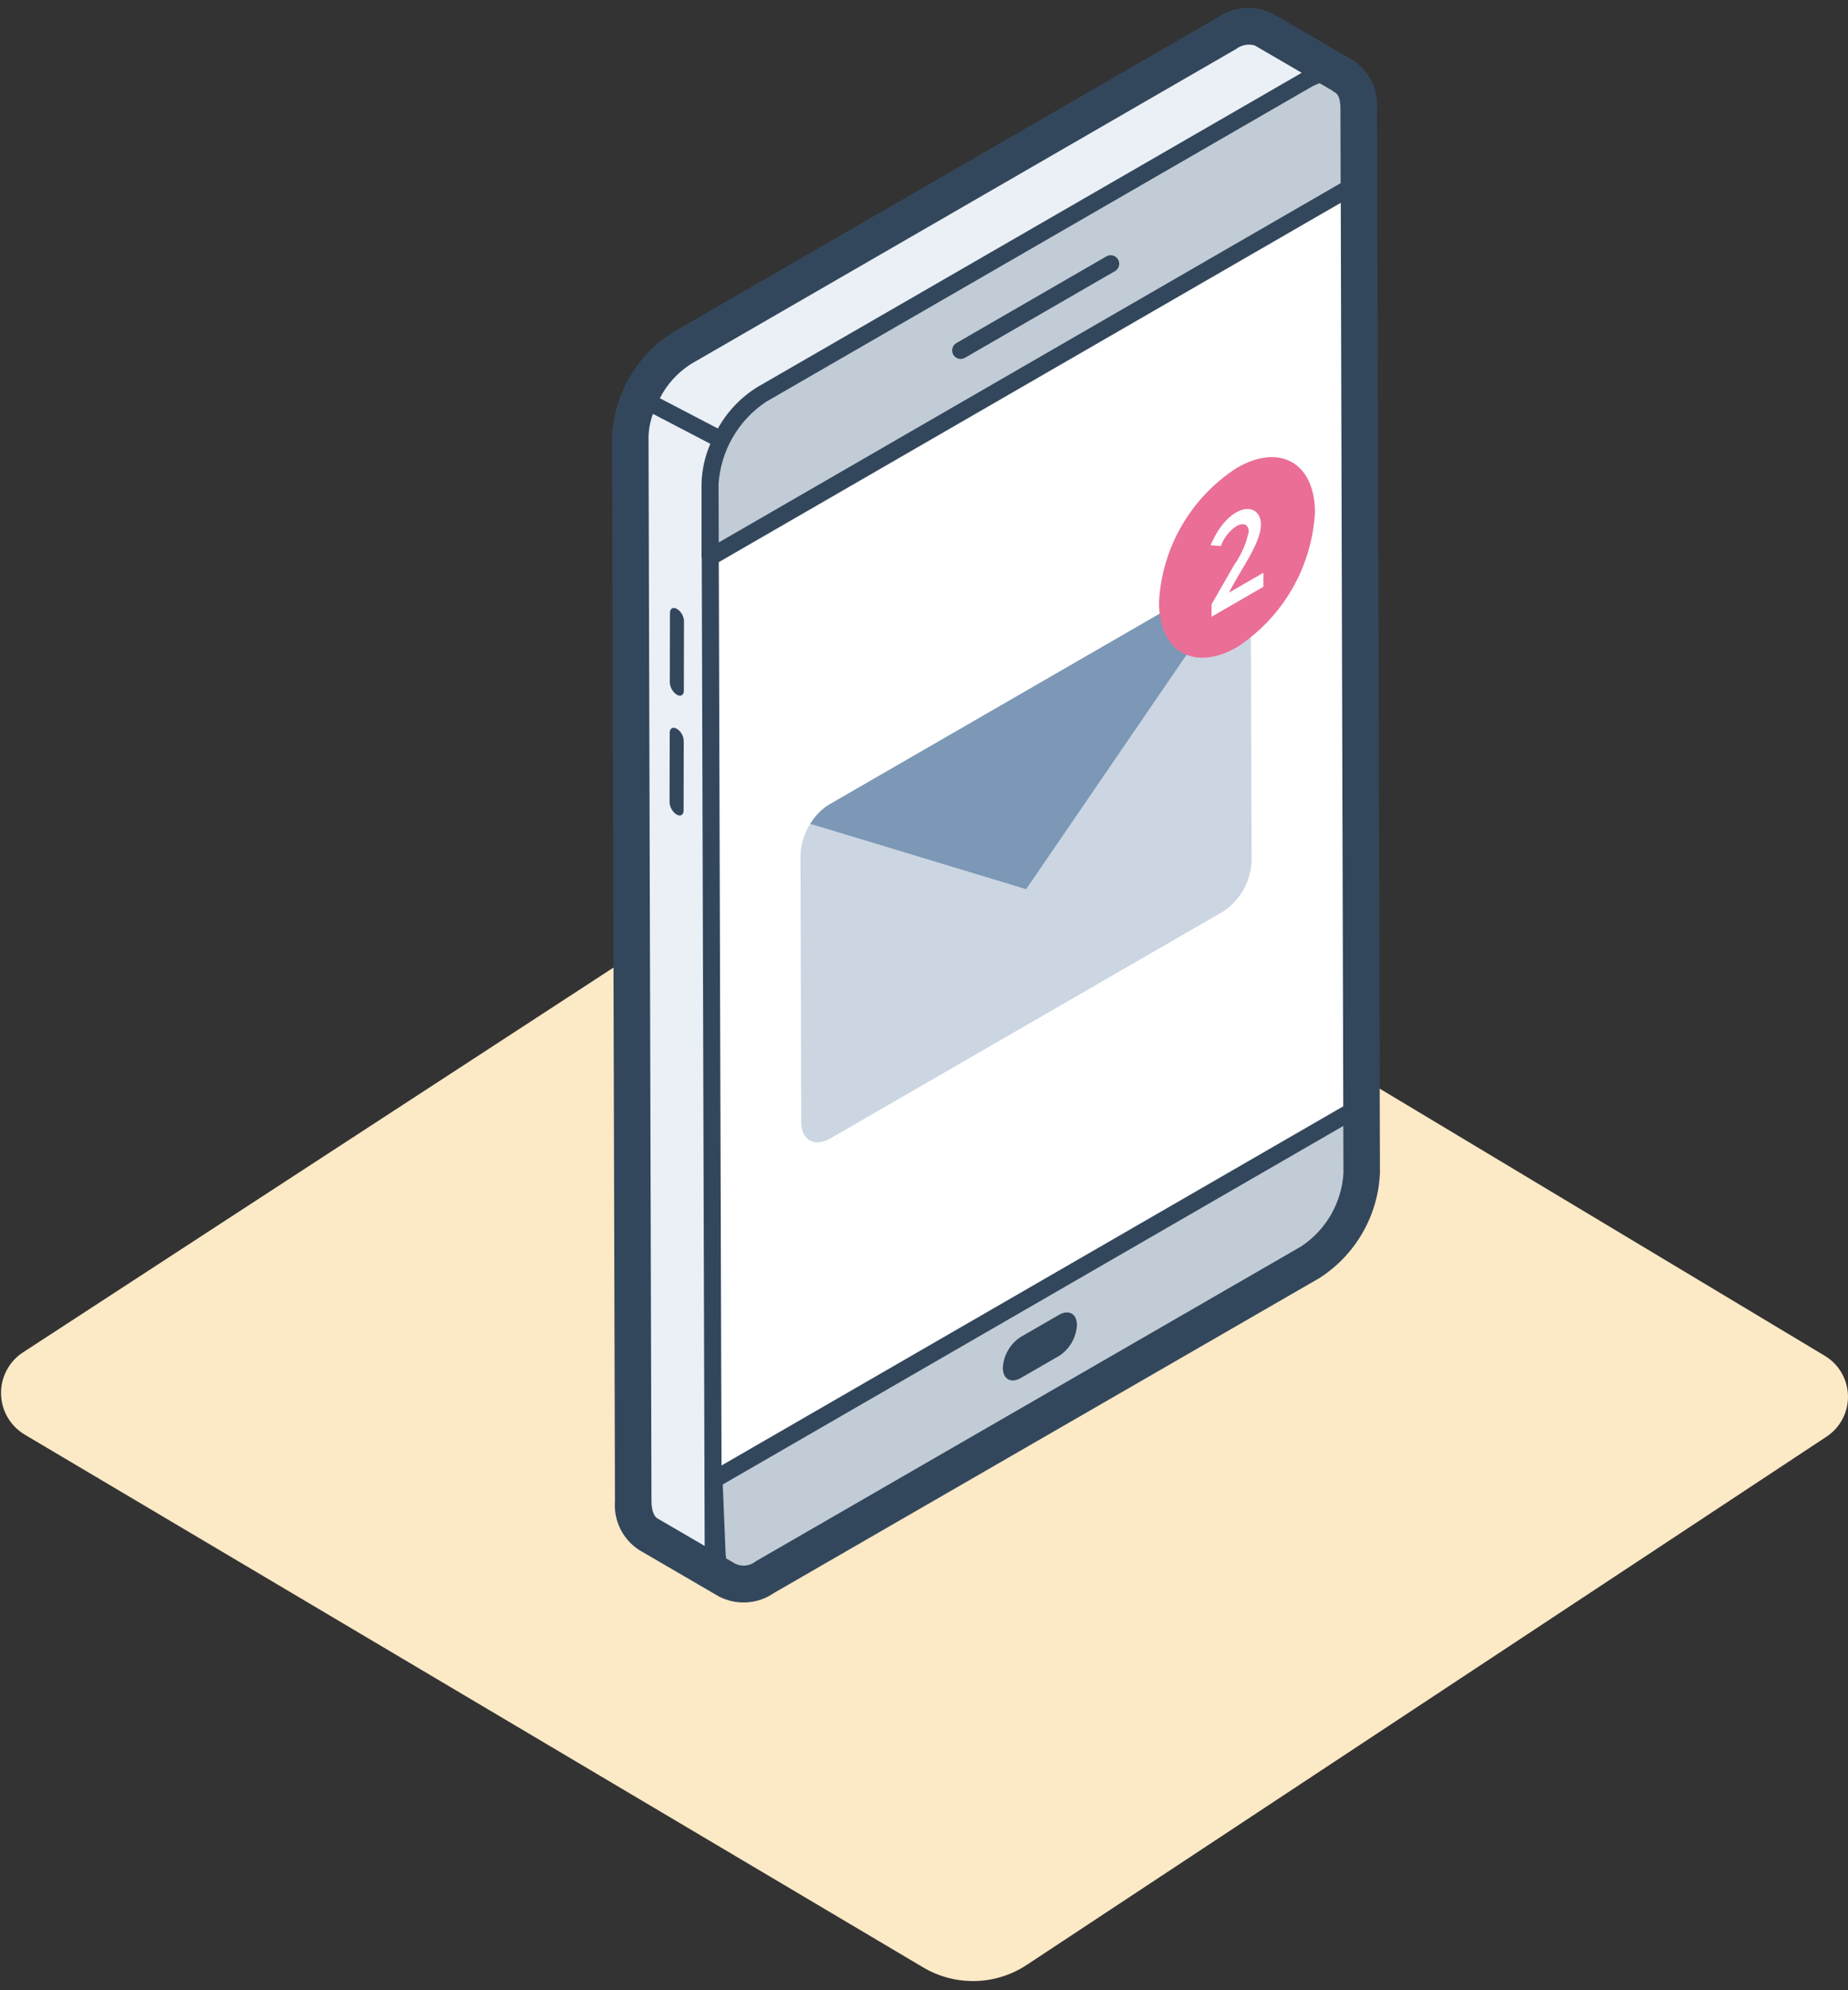 <svg width="157" height="169" viewBox="0 0 157 169" fill="none" xmlns="http://www.w3.org/2000/svg">
<rect x="0" y="0" width="157" height="169" fill="#333333" stroke="none"/>
<g id="Group 813">
<path id="Path 2042" d="M72.67 68.781L1.968 114.837C1.38 115.217 0.899 115.74 0.57 116.358C0.241 116.975 0.075 117.667 0.088 118.366C0.1 119.066 0.291 119.751 0.642 120.356C0.992 120.961 1.492 121.467 2.093 121.826L78.411 167.064C79.747 167.862 81.281 168.268 82.838 168.235C84.394 168.202 85.909 167.731 87.211 166.877L155.167 122.01C155.74 121.634 156.209 121.119 156.53 120.513C156.85 119.907 157.012 119.229 156.999 118.543C156.987 117.858 156.801 117.187 156.458 116.592C156.116 115.998 155.629 115.501 155.042 115.146L77.662 68.719C76.909 68.255 76.041 68.014 75.157 68.025C74.273 68.036 73.41 68.298 72.67 68.781Z" fill="#FCE9C6"/>
<g id="unread-message-1354601">
<path id="Path 2152" d="M114.164 6.461C113.661 6.228 113.105 6.133 112.553 6.187C112.002 6.242 111.474 6.442 111.026 6.769L64.692 33.508C63.422 34.342 62.364 35.463 61.605 36.78C60.846 38.097 60.407 39.574 60.322 41.092L60.592 131.432C60.535 131.971 60.623 132.515 60.846 133.009C61.069 133.503 61.42 133.929 61.862 134.242L55.086 130.296C54.639 129.986 54.284 129.561 54.057 129.067C53.83 128.572 53.74 128.026 53.796 127.485L53.546 37.145C53.623 35.628 54.059 34.151 54.819 32.835C55.579 31.52 56.64 30.404 57.916 29.58L104.231 2.823C104.68 2.496 105.208 2.296 105.761 2.242C106.313 2.189 106.87 2.284 107.373 2.518L114.164 6.461Z" fill="#EAF0F6"/>
<path id="Path 2153" d="M115.69 99.608C115.614 101.13 115.177 102.612 114.414 103.931C113.652 105.251 112.587 106.37 111.307 107.196L64.994 133.929C62.554 135.335 60.594 134.218 60.594 131.429L60.325 41.099C60.409 39.579 60.849 38.1 61.611 36.782C62.372 35.464 63.433 34.343 64.708 33.511L111.017 6.775C113.457 5.369 115.417 6.486 115.442 9.275L115.69 99.608Z" fill="white"/>
<path id="Path 2154" d="M115.69 15.357L60.321 47.333V41.097C60.405 39.577 60.845 38.098 61.607 36.78C62.368 35.462 63.429 34.341 64.704 33.509L111.017 6.775C113.457 5.369 115.417 6.486 115.442 9.275L115.69 15.357Z" fill="#C1CCD6"/>
<path id="Path 2155" d="M60.664 125.657L115.764 93.838L116.033 99.92C115.948 101.44 115.508 102.919 114.746 104.237C113.985 105.555 112.923 106.675 111.649 107.507L65.337 134.24C62.897 135.646 60.937 134.529 60.912 131.74L60.664 125.657Z" fill="#C1CCD6"/>
<path id="Path 2156" d="M94.017 21.759L81.27 29.123C81.185 29.169 81.11 29.232 81.049 29.307C80.989 29.383 80.944 29.47 80.918 29.562C80.892 29.656 80.884 29.753 80.896 29.849C80.908 29.945 80.939 30.037 80.987 30.121C81.036 30.205 81.1 30.278 81.177 30.337C81.254 30.395 81.342 30.437 81.436 30.461C81.53 30.485 81.627 30.49 81.723 30.475C81.819 30.461 81.91 30.427 81.993 30.377L94.74 23.015C94.901 22.916 95.017 22.759 95.063 22.576C95.11 22.393 95.083 22.199 94.989 22.036C94.895 21.872 94.74 21.752 94.559 21.701C94.377 21.649 94.183 21.671 94.017 21.761V21.759Z" fill="#33475C"/>
<path id="Path 2157" d="M116.986 9.271C117.044 8.47 116.89 7.667 116.54 6.944C116.19 6.22 115.656 5.602 114.992 5.15L108.153 1.177C107.414 0.802 106.588 0.631 105.762 0.684C104.935 0.737 104.137 1.011 103.453 1.477L57.147 28.233C55.632 29.192 54.372 30.504 53.474 32.057C52.577 33.609 52.069 35.356 51.995 37.148L52.245 127.483C52.183 128.296 52.342 129.111 52.704 129.841C53.067 130.571 53.62 131.19 54.305 131.633L61.081 135.579C61.813 135.957 62.636 136.129 63.459 136.077C64.282 136.024 65.075 135.748 65.754 135.279L112.093 108.537C113.603 107.57 114.859 106.254 115.754 104.7C116.65 103.146 117.158 101.399 117.236 99.607L116.986 9.271ZM55.473 35.148L60.35 37.691C59.881 38.767 59.626 39.924 59.599 41.097V47.334C59.599 47.359 59.615 47.379 59.618 47.404L59.867 131.283L55.847 128.942C55.617 128.814 55.347 128.354 55.347 127.48L55.097 37.133C55.11 36.455 55.237 35.784 55.473 35.148ZM114.135 99.618C114.06 100.864 113.697 102.076 113.073 103.158C112.449 104.239 111.582 105.161 110.541 105.849L64.198 132.595C63.969 132.781 63.694 132.9 63.402 132.941C63.111 132.982 62.813 132.943 62.543 132.827L62.535 132.837L61.696 132.348C61.658 132.136 61.638 131.922 61.635 131.707L61.405 126.064L114.123 95.618L114.135 99.618ZM61.295 124.453L61.066 47.738L113.906 17.224L114.119 93.951L61.295 124.453ZM61.061 46.067L61.046 41.088C61.141 39.699 61.552 38.35 62.249 37.145C62.945 35.939 63.908 34.909 65.065 34.133L111.373 7.402C111.609 7.268 111.858 7.156 112.116 7.069L113.18 7.688C113.351 7.895 113.88 7.806 113.88 9.275L113.897 15.555L61.061 46.067ZM64.328 32.879C62.935 33.748 61.786 34.956 60.987 36.389L56.058 33.818C56.663 32.635 57.572 31.634 58.692 30.918L105.009 4.165C105.23 3.994 105.489 3.877 105.763 3.824C106.038 3.77 106.321 3.781 106.591 3.855L110.591 6.183L64.328 32.879Z" fill="#33475C"/>
<path id="Path 2158" d="M86.72 117.025L89.975 115.146C90.416 114.86 90.783 114.475 91.047 114.02C91.311 113.566 91.463 113.056 91.493 112.531C91.493 111.569 90.803 111.177 89.965 111.661L86.71 113.54C86.269 113.827 85.903 114.214 85.64 114.669C85.377 115.124 85.226 115.635 85.198 116.16C85.205 117.122 85.883 117.508 86.72 117.025ZM58.098 58.658L58.11 52.739C58.101 52.533 58.042 52.331 57.939 52.152C57.836 51.973 57.691 51.822 57.517 51.711C57.196 51.526 56.917 51.666 56.917 52.051L56.905 57.97C56.918 58.175 56.978 58.375 57.081 58.553C57.184 58.732 57.327 58.884 57.498 58.998C57.834 59.193 58.098 59.031 58.098 58.658ZM58.077 68.831L58.089 62.912C58.08 62.706 58.021 62.504 57.918 62.325C57.815 62.146 57.67 61.995 57.496 61.884C57.175 61.699 56.896 61.839 56.896 62.225L56.884 68.144C56.897 68.349 56.957 68.549 57.06 68.727C57.163 68.906 57.306 69.058 57.477 69.172C57.815 69.364 58.075 69.198 58.077 68.831Z" fill="#33475C"/>
<g id="Group 827">
<path id="Path 2159" d="M104.04 48.935C104.252 48.818 104.486 48.746 104.727 48.725C104.968 48.705 105.211 48.735 105.44 48.814C105.723 48.976 105.952 49.217 106.098 49.508C106.245 49.799 106.303 50.126 106.265 50.45L106.329 73.187C106.284 74.034 106.04 74.859 105.617 75.594C105.195 76.329 104.604 76.954 103.895 77.419L70.534 96.681C69.193 97.455 68.075 96.834 68.07 95.281L68.006 72.544C68.051 71.742 68.273 70.961 68.656 70.255C69.04 69.55 69.575 68.938 70.224 68.465C69.661 68.865 69.188 69.378 68.833 69.971L87.184 75.522L105.44 48.826C105.213 48.741 104.969 48.707 104.727 48.725C104.485 48.744 104.251 48.816 104.04 48.935Z" fill="#CBD6E2"/>
<path id="Path 2160" d="M103.816 49.054C103.892 49.01 103.967 48.97 104.042 48.935C104.254 48.817 104.489 48.747 104.731 48.73C104.973 48.713 105.216 48.748 105.442 48.835L87.182 75.519L68.831 69.967C69.186 69.374 69.659 68.862 70.222 68.461C70.298 68.41 70.375 68.361 70.452 68.316L103.816 49.054Z" fill="#7C98B6"/>
</g>
<g id="Group 828">
<path id="Path 2161" d="M111.717 43.5C111.588 45.794 110.923 48.026 109.774 50.015C108.624 52.005 107.024 53.697 105.101 54.954C101.462 57.063 98.464 55.347 98.464 51.154C98.582 48.865 99.242 46.637 100.39 44.653C101.537 42.669 103.139 40.985 105.064 39.741C108.719 37.608 111.696 39.303 111.717 43.5Z" fill="#EA6E95"/>
</g>
<g id="Group 829">
<path id="Path 2162" d="M107.122 44.548C107.122 46.14 105.415 48.33 104.409 50.328L107.336 48.638V49.83L102.927 52.378V51.321L104.878 47.932C105.467 47.096 105.878 46.147 106.087 45.146C106.087 44.579 105.67 44.319 105.038 44.684C104.427 45.089 103.966 45.682 103.725 46.374L102.846 46.299C104.421 42.623 107.116 42.517 107.122 44.548Z" fill="white"/>
</g>
</g>
</g>
</svg>
